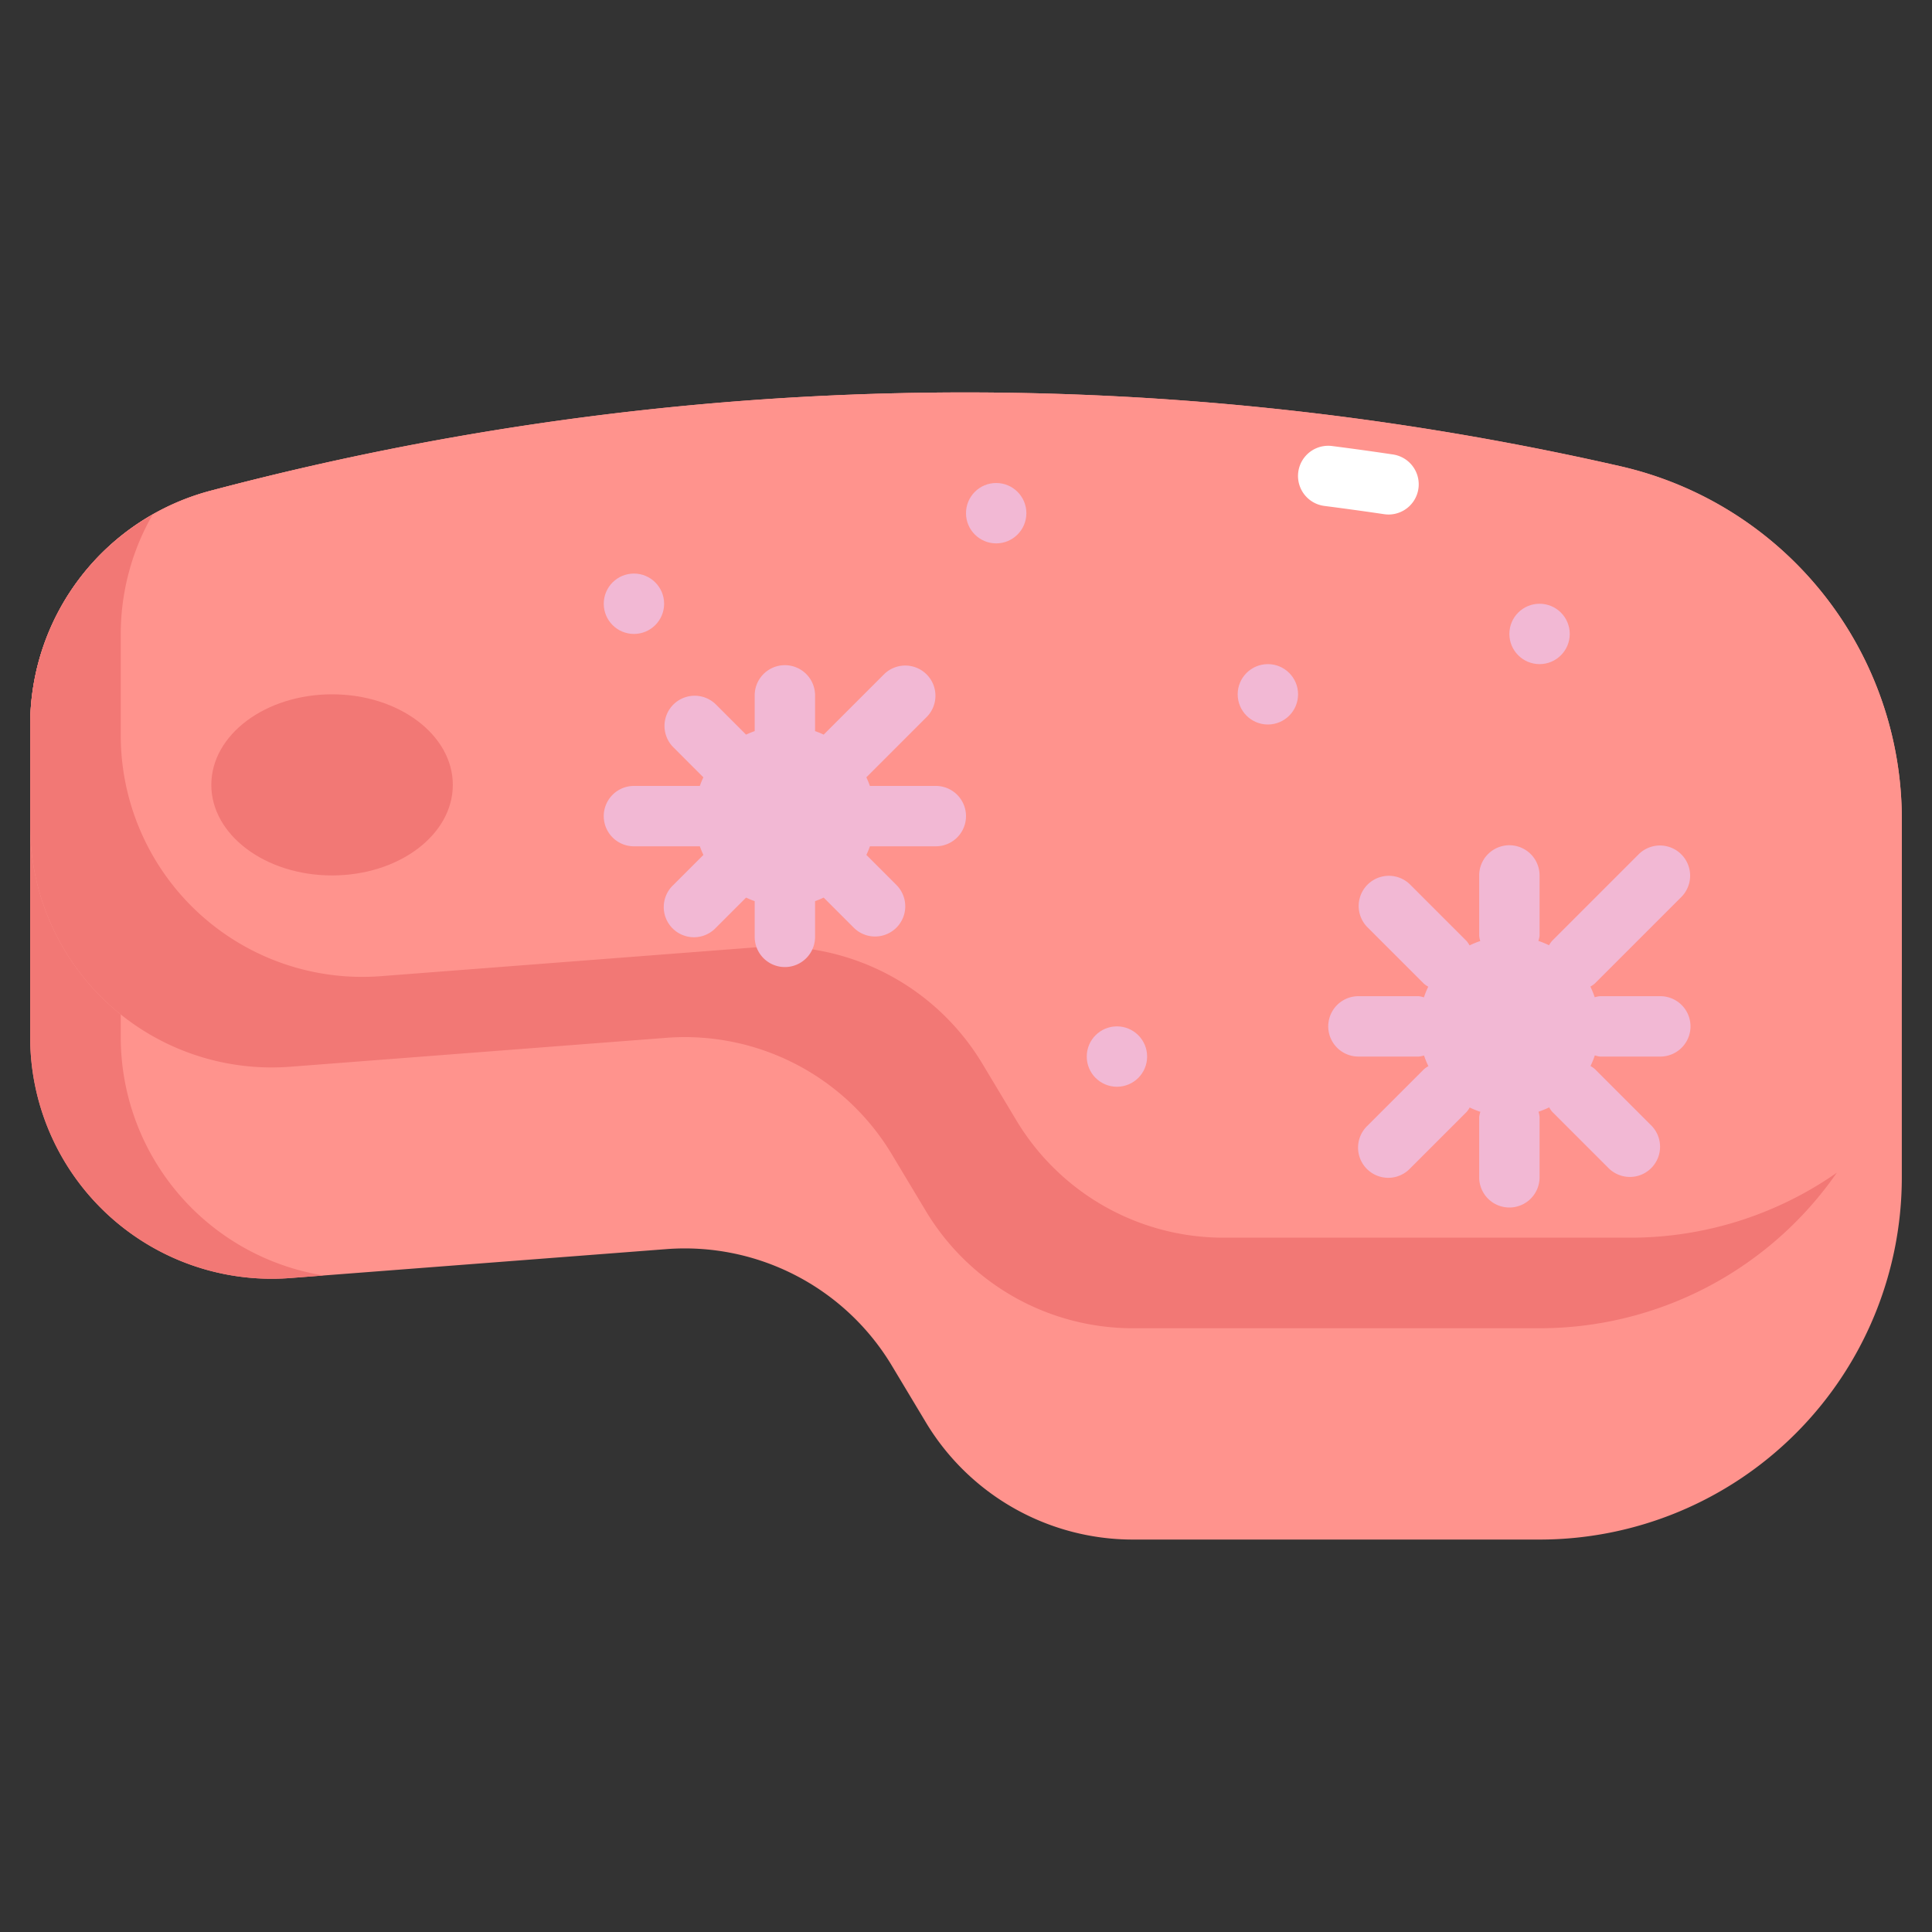 <?xml version="1.0" ?><svg viewBox="0 0 64 64" xmlns="http://www.w3.org/2000/svg"><rect x="0" y="0" width="64" height="64" fill="#333333" stroke="none"/><title/><g data-name="Layer 31" id="Layer_31"><path d="M53.673,15.444a97.559,97.559,0,0,0-46.652.8A8.027,8.027,0,0,0,1,24.005V34.361a8,8,0,0,0,8.614,7.976l12.456-.958a8,8,0,0,1,7.474,3.861l1.126,1.876A8,8,0,0,0,37.53,51H51A12,12,0,0,0,63,39V27.151A11.993,11.993,0,0,0,53.673,15.444Z" style="fill:#ff938d"/><path d="M4,34.361V24.005a8.027,8.027,0,0,1,6.021-7.759,99.205,99.205,0,0,1,23.442-3.232A98.714,98.714,0,0,0,7.021,16.246,8.027,8.027,0,0,0,1,24.005V34.361a8,8,0,0,0,8.614,7.976l1.106-.085A8,8,0,0,1,4,34.361Z" style="fill:#f27875"/><path d="M1,24.005v3.356a8,8,0,0,0,8.614,7.976l12.456-.958a8,8,0,0,1,7.474,3.861l1.126,1.876A8,8,0,0,0,37.53,44H51A12,12,0,0,0,63,32V27.151a11.993,11.993,0,0,0-9.327-11.707,97.559,97.559,0,0,0-46.652.8A8.027,8.027,0,0,0,1,24.005Z" style="fill:#ff938d"/><path d="M54,41H40.53a8,8,0,0,1-6.86-3.884L32.544,35.24a8,8,0,0,0-7.474-3.861l-12.456.958A8,8,0,0,1,4,24.361V21.005A7.954,7.954,0,0,1,5.054,17.05,8.01,8.01,0,0,0,1,24.005v3.356a8,8,0,0,0,8.614,7.976l12.456-.958a8,8,0,0,1,7.474,3.861l1.126,1.876A8,8,0,0,0,37.53,44H51a11.98,11.98,0,0,0,9.847-5.153A11.93,11.93,0,0,1,54,41Z" style="fill:#f27875"/><ellipse cx="11" cy="26" rx="4" ry="3" style="fill:#f27875"/><circle cx="21" cy="20" r="1" style="fill:#f2b8d4"/><circle cx="33" cy="17" r="1" style="fill:#f2b8d4"/><circle cx="37" cy="35" r="1" style="fill:#f2b8d4"/><circle cx="42" cy="23" r="1" style="fill:#f2b8d4"/><circle cx="51" cy="21" r="1" style="fill:#f2b8d4"/><path d="M31,26.035H28.816a2.746,2.746,0,0,0-.117-.285l2.008-2.008a1,1,0,0,0-1.414-1.414l-2.008,2.008A2.746,2.746,0,0,0,27,24.219V23.035a1,1,0,1,0-2,0v1.184a2.746,2.746,0,0,0-.285.117l-1.008-1.008a1,1,0,0,0-1.414,1.414L23.3,25.75a2.746,2.746,0,0,0-.117.285H21a1,1,0,0,0,0,2h2.184a2.746,2.746,0,0,0,.117.285l-1.008,1.008a1,1,0,1,0,1.414,1.414l1.008-1.008a2.746,2.746,0,0,0,.285.117v1.184a1,1,0,0,0,2,0V29.851a2.746,2.746,0,0,0,.285-.117l1.008,1.008a1,1,0,0,0,1.414-1.414L28.7,28.32a2.746,2.746,0,0,0,.117-.285H31a1,1,0,0,0,0-2Z" style="fill:#f2b8d4"/><path d="M46,17.044a1.05,1.05,0,0,1-.147-.011q-.99-.146-1.98-.273a1,1,0,0,1,.252-1.985q1.011.129,2.02.28A1,1,0,0,1,46,17.044Z" style="fill:#fff"/><path d="M55,33H53a.915.915,0,0,0-.173.035,2.868,2.868,0,0,0-.144-.353.91.91,0,0,0,.145-.1l2.879-2.879a1,1,0,0,0-1.414-1.414l-2.879,2.879a.91.91,0,0,0-.1.145,2.934,2.934,0,0,0-.353-.144A.915.915,0,0,0,51,31V29a1,1,0,0,0-2,0v2a.915.915,0,0,0,.035.173,2.934,2.934,0,0,0-.353.144.91.91,0,0,0-.1-.145l-1.879-1.879a1,1,0,0,0-1.414,1.414l1.879,1.879a.91.91,0,0,0,.145.1,2.868,2.868,0,0,0-.144.353A.915.915,0,0,0,47,33H45a1,1,0,0,0,0,2h2a.915.915,0,0,0,.173-.035,2.934,2.934,0,0,0,.144.353.91.91,0,0,0-.145.1l-1.879,1.879a1,1,0,1,0,1.414,1.414l1.879-1.879a.91.91,0,0,0,.1-.145,2.934,2.934,0,0,0,.353.144A.915.915,0,0,0,49,37v2a1,1,0,0,0,2,0V37a.915.915,0,0,0-.035-.173,2.934,2.934,0,0,0,.353-.144.91.91,0,0,0,.1.145l1.879,1.879a1,1,0,0,0,1.414-1.414l-1.879-1.879a.91.91,0,0,0-.145-.1,2.934,2.934,0,0,0,.144-.353A.915.915,0,0,0,53,35h2a1,1,0,0,0,0-2Z" style="fill:#f2b8d4"/></g></svg>
